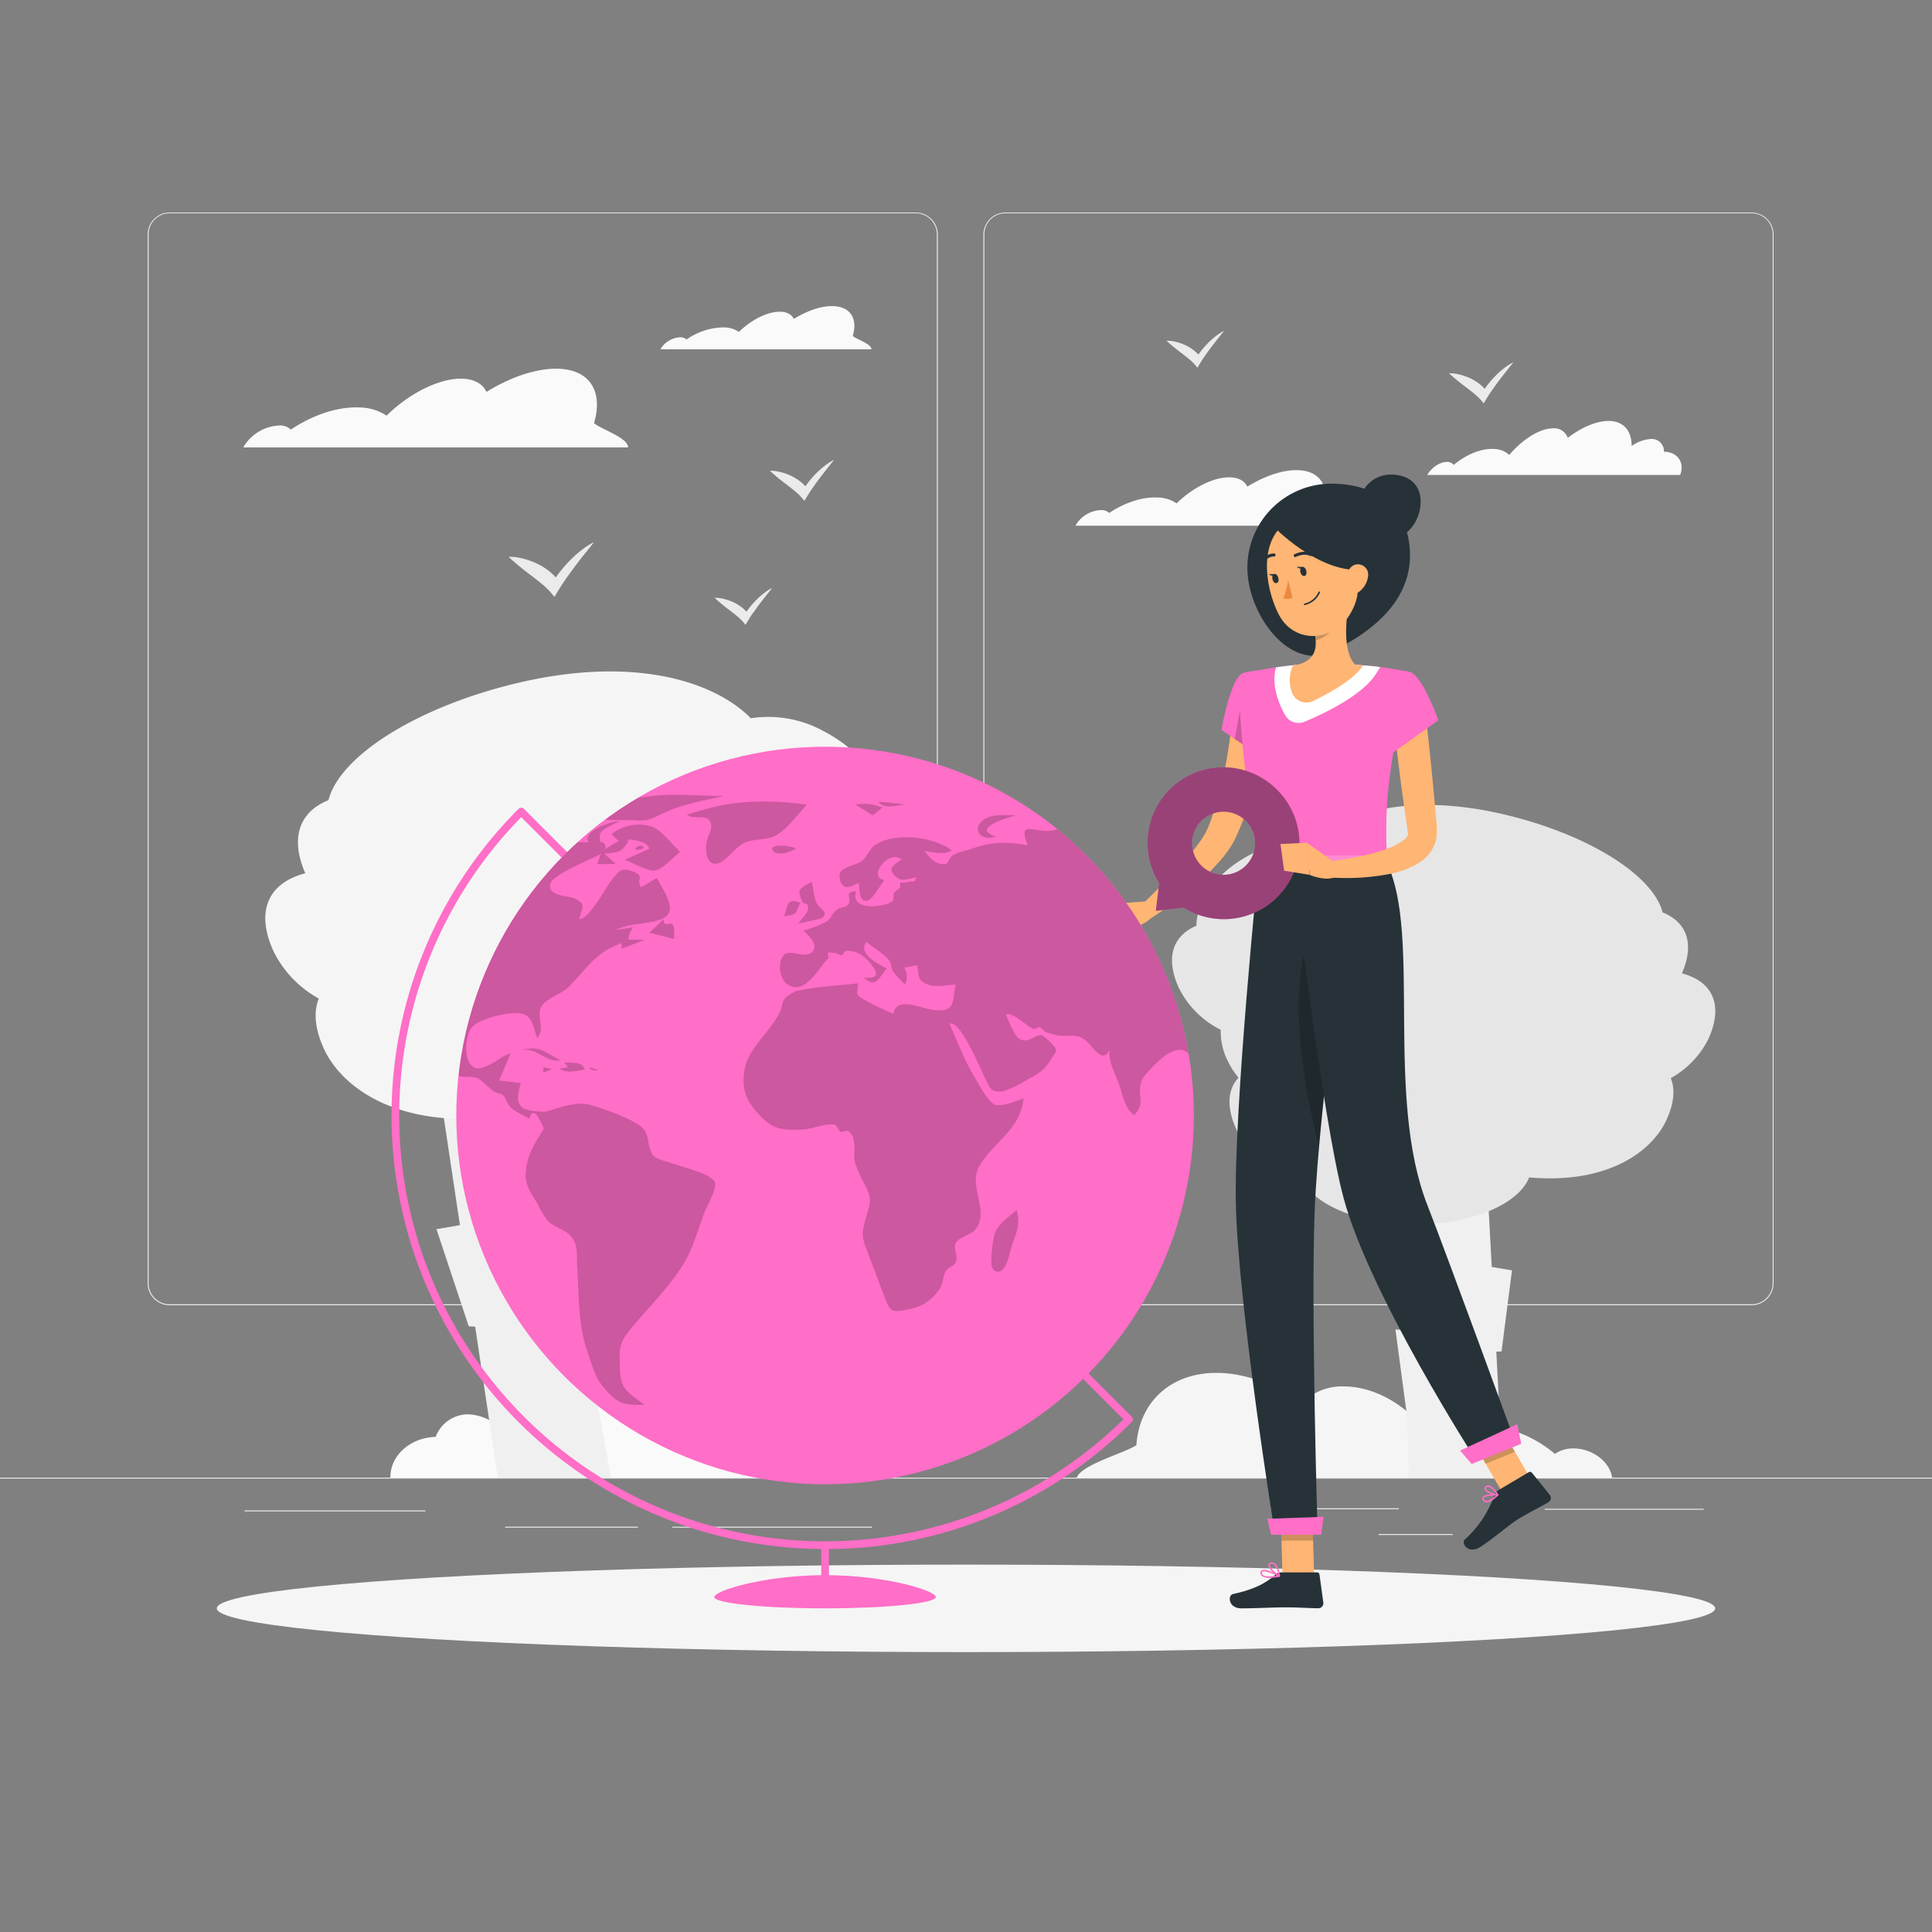 <svg xmlns="http://www.w3.org/2000/svg" xmlns:xlink="http://www.w3.org/1999/xlink" viewBox="0 0 500 500"><rect x="0" y="0" width="500" height="500" fill="#808080" stroke="none"/><defs><clipPath id="freepik--clip-path--inject-44"><circle cx="213.53" cy="288.69" r="95.44" style="fill:none"></circle></clipPath></defs><g id="freepik--background-complete--inject-44"><rect y="382.4" width="500" height="0.25" style="fill:#ebebeb"></rect><rect x="328.88" y="390.34" width="33.12" height="0.25" style="fill:#ebebeb"></rect><rect x="399.78" y="390.47" width="41.14" height="0.25" style="fill:#ebebeb"></rect><rect x="356.76" y="397" width="19.19" height="0.25" style="fill:#ebebeb"></rect><rect x="174" y="395.11" width="51.67" height="0.25" style="fill:#ebebeb"></rect><rect x="130.71" y="395.11" width="34.39" height="0.25" style="fill:#ebebeb"></rect><rect x="63.29" y="390.89" width="46.84" height="0.25" style="fill:#ebebeb"></rect><path d="M237,337.8H43.91a5.71,5.71,0,0,1-5.7-5.71V60.66A5.71,5.71,0,0,1,43.91,55H237a5.71,5.71,0,0,1,5.71,5.71V332.09A5.71,5.71,0,0,1,237,337.8ZM43.91,55.2a5.46,5.46,0,0,0-5.45,5.46V332.09a5.46,5.46,0,0,0,5.45,5.46H237a5.47,5.47,0,0,0,5.46-5.46V60.66A5.47,5.47,0,0,0,237,55.2Z" style="fill:#ebebeb"></path><path d="M453.31,337.8H260.21a5.72,5.72,0,0,1-5.71-5.71V60.66A5.72,5.72,0,0,1,260.21,55h193.1A5.71,5.71,0,0,1,459,60.66V332.09A5.71,5.71,0,0,1,453.31,337.8ZM260.21,55.2a5.47,5.47,0,0,0-5.46,5.46V332.09a5.47,5.47,0,0,0,5.46,5.46h193.1a5.47,5.47,0,0,0,5.46-5.46V60.66a5.47,5.47,0,0,0-5.46-5.46Z" style="fill:#ebebeb"></path><path d="M278.56,135.63a8,8,0,0,1,6.5-3.62,2.84,2.84,0,0,1,2,.75c3.87-2.61,8.51-4.22,12.53-4a8.94,8.94,0,0,1,4.92,1.51c4-3.95,9.4-6.74,13.59-6.74,2.37,0,4,.9,4.7,2.41,4.29-2.64,8.85-4.27,12.69-4.27,6.14,0,8.68,4.13,6.93,9.93,1.15,1.09,6.19,2.62,6.24,4.45H278.34Z" style="fill:#fafafa"></path><path d="M63.29,115.24a11.38,11.38,0,0,1,9.21-5.13,4,4,0,0,1,2.77,1.07c5.49-3.7,12.06-6,17.77-5.73a12.73,12.73,0,0,1,7,2.13C105.67,102,113.32,98,119.25,98c3.37,0,5.63,1.28,6.66,3.42,6.08-3.75,12.54-6,18-6,8.69,0,12.28,5.85,9.82,14.07,1.63,1.54,8.76,3.71,8.83,6.3H63C63.08,115.6,63.17,115.42,63.29,115.24Z" style="fill:#fafafa"></path><path d="M171.1,90.1a6.25,6.25,0,0,1,5.05-2.81,2.19,2.19,0,0,1,1.52.58,17,17,0,0,1,9.74-3.14,7,7,0,0,1,3.82,1.17c3.11-3.06,7.3-5.23,10.56-5.23,1.84,0,3.08.7,3.65,1.87,3.33-2.05,6.87-3.32,9.86-3.32,4.77,0,6.74,3.21,5.39,7.72.89.85,4.81,2,4.84,3.46h-54.6C171,90.3,171,90.2,171.1,90.1Z" style="fill:#fafafa"></path><path d="M374.61,119.55a2,2,0,0,1,1.59.77c3.25-2.68,7.1-4.32,10.4-4.13a6.12,6.12,0,0,1,4,1.54h0c3.39-4,7.89-6.88,11.33-6.88a3.69,3.69,0,0,1,3.8,2.46c3.59-2.71,7.38-4.37,10.54-4.37,3.92,0,6,2.56,6,6.48a9.64,9.64,0,0,1,5-1.81,3.13,3.13,0,0,1,3.35,3.31l.55,0c3.24.34,4.81,3,3.66,6H369.36C370.53,120.92,372.81,119.45,374.61,119.55Z" style="fill:#fafafa"></path><path d="M187.32,155a12.81,12.81,0,0,1,2.24.75,12,12,0,0,1,2.13,1.22,9.24,9.24,0,0,1,1.49,1.35,23.37,23.37,0,0,1,2.91-3.41,18.6,18.6,0,0,1,1.85-1.57,10.78,10.78,0,0,1,1.89-1.17l-1.68,2.11c-.55.71-1.1,1.4-1.64,2.11s-1,1.43-1.56,2.15-1,1.49-1.46,2.25l-.56.91-.49-.6a12,12,0,0,0-1.73-1.68c-.62-.52-1.26-1-1.9-1.5a46.47,46.47,0,0,1-3.87-3.2A8.92,8.92,0,0,1,187.32,155Z" style="fill:#ebebeb"></path><path d="M304.27,88.46a13.2,13.2,0,0,1,2.25.75,11.61,11.61,0,0,1,2.12,1.22,9.33,9.33,0,0,1,1.49,1.35,23.4,23.4,0,0,1,2.92-3.41,20,20,0,0,1,1.85-1.57,11.26,11.26,0,0,1,1.89-1.17l-1.69,2.11c-.55.71-1.1,1.4-1.63,2.11s-1.06,1.43-1.57,2.15-1,1.49-1.46,2.25l-.55.91-.49-.6a13.07,13.07,0,0,0-1.73-1.68c-.62-.52-1.26-1-1.91-1.5-1.28-1-2.6-2-3.86-3.19A8.5,8.5,0,0,1,304.27,88.46Z" style="fill:#ebebeb"></path><path d="M135.14,144.51a20.06,20.06,0,0,1,3.33,1.12,17.61,17.61,0,0,1,3.16,1.81,14.08,14.08,0,0,1,2.21,2,35.18,35.18,0,0,1,4.33-5.06,29.07,29.07,0,0,1,2.76-2.34,16.85,16.85,0,0,1,2.8-1.73l-2.5,3.14c-.82,1-1.64,2.07-2.43,3.13s-1.57,2.13-2.33,3.2S145,152,144.3,153.12l-.82,1.35-.72-.89a19.66,19.66,0,0,0-2.58-2.5c-.92-.77-1.87-1.5-2.83-2.23a72,72,0,0,1-5.74-4.74A13,13,0,0,1,135.14,144.51Z" style="fill:#ebebeb"></path><path d="M201.89,122.15a15.1,15.1,0,0,1,2.51.84,13.78,13.78,0,0,1,2.37,1.36,10.14,10.14,0,0,1,1.67,1.51,26.11,26.11,0,0,1,3.25-3.81,21.61,21.61,0,0,1,2.07-1.75,12.36,12.36,0,0,1,2.11-1.31L214,121.35c-.62.79-1.23,1.56-1.83,2.35s-1.18,1.61-1.75,2.41-1.11,1.66-1.63,2.51l-.62,1-.54-.66a14.37,14.37,0,0,0-1.94-1.88c-.69-.58-1.4-1.13-2.13-1.68a51.21,51.21,0,0,1-4.31-3.57A10.12,10.12,0,0,1,201.89,122.15Z" style="fill:#ebebeb"></path><path d="M377.69,96.92a15.1,15.1,0,0,1,2.51.84,14.17,14.17,0,0,1,2.37,1.36,10.09,10.09,0,0,1,1.66,1.51,25.63,25.63,0,0,1,3.26-3.81,20.59,20.59,0,0,1,2.07-1.76,12.53,12.53,0,0,1,2.11-1.3l-1.88,2.36c-.62.79-1.23,1.56-1.83,2.35s-1.18,1.6-1.75,2.41-1.11,1.66-1.63,2.51l-.62,1-.54-.67a14.93,14.93,0,0,0-1.94-1.87c-.69-.58-1.41-1.13-2.13-1.68A53.22,53.22,0,0,1,375,96.61,10.12,10.12,0,0,1,377.69,96.92Z" style="fill:#ebebeb"></path><path d="M417.06,381.67c-1-3.95-5.6-7-10.25-6.81a8,8,0,0,0-4.39,1.41,32.31,32.31,0,0,0-21.85-7.61,24.29,24.29,0,0,0-10.76,2.84c-5.09-7.43-13.75-12.69-22-12.69a14.2,14.2,0,0,0-11,4.54c-6.59-5-14.41-8.05-22-8.05-12.09,0-20,7.78-20.71,18.71-3.05,2.06-14.07,4.94-15.45,8.39H417.22C417.17,382.16,417.13,381.92,417.06,381.67Z" style="fill:#f5f5f5"></path><path d="M214.21,376.5a5.57,5.57,0,0,0-3.44,1.35,21,21,0,0,0-16.44-7.28,16.58,16.58,0,0,0-8.39,2.72h0c-3.57-7.1-10-12.13-16.34-12.13a10.52,10.52,0,0,0-8.63,4.35c-4.83-4.78-10.71-7.7-16.54-7.7-7.23,0-12.74,4.49-15.31,11.42a12.9,12.9,0,0,0-8-3.2,8.94,8.94,0,0,0-8.37,5.84,9.2,9.2,0,0,0-1,.06c-6.2.59-10.83,5.2-10.71,10.47H221.67A7.62,7.62,0,0,0,214.21,376.5Z" style="fill:#fafafa"></path><polygon points="363.63 344.31 363.28 329.81 355.84 310.26 362.81 310.26 362.28 288.33 383.94 288.33 386.06 327.89 391.3 328.77 388.6 349.74 387.24 349.82 388.98 382.4 364.56 382.4 364.18 366.82 361.14 344.05 363.63 344.31" style="fill:#f0f0f0"></polygon><path d="M435.28,251.9c3.36-7.73,1.22-13.28-5-15.77-2.42-9.55-19.13-20.2-41-25.35-24.84-5.86-42.21-.4-50.16,7.65a24.84,24.84,0,0,0-15.54,2.75c-8.6,4.46-13.92,11.87-13.95,18.4-6.14,2.61-8.12,8.27-4.53,16.12a24,24,0,0,0,10.83,10.81,16.49,16.49,0,0,0,1.76,7.94,20.05,20.05,0,0,0,2.83,4.44c-2.81,3.06-3.18,7.64-.54,13.4,2.47,5.39,8.18,10.7,17.17,13.36,3.42,6.46,15.14,11.23,29.08,11.23,14.61,0,26.79-5.24,29.52-12.17,1.77.16,3.58.25,5.44.25,16.62,0,26.6-7.49,30.09-15.13,2-4.31,2.27-8,1.11-10.81a23.65,23.65,0,0,0,9.78-10.22C446.11,260,443.19,254,435.28,251.9Z" style="fill:#e6e6e6"></path><polygon points="181.04 282.28 166.72 282.28 161.13 296.78 156.52 296.78 156.14 309.7 152.44 319.29 150.86 319.11 148.37 328.11 146.8 319.36 150.95 295.93 142.59 295.93 137.87 269.63 111.91 269.63 119.03 317.06 112.96 318.11 121.31 343.25 122.97 343.34 128.83 382.4 158.11 382.4 154.76 363.72 153.72 348.99 166.54 322.92 167.47 322.87 174.94 309.01 171.71 308.43 181.04 282.28" style="fill:#f0f0f0"></polygon><path d="M79,226c-4-9.27-1.46-15.92,6-18.91,2.91-11.44,22.93-24.2,49.18-30.39,29.79-7,50.6-.47,60.14,9.18A29.73,29.73,0,0,1,213,189.14c10.31,5.35,16.69,14.23,16.72,22.06,7.37,3.13,9.75,9.91,5.43,19.33-2.19,4.79-6.51,9.52-13,12.95A19.91,19.91,0,0,1,220,253a24.24,24.24,0,0,1-3.39,5.32c3.36,3.67,3.8,9.15.64,16.06-3,6.46-9.8,12.83-20.58,16-4.1,7.75-18.15,13.46-34.86,13.46-17.52,0-32.11-6.28-35.39-14.59-2.11.19-4.29.3-6.51.3-19.93,0-31.89-9-36.08-18.13-2.37-5.18-2.71-9.55-1.33-13A28.21,28.21,0,0,1,70.8,246.22C66,235.72,69.5,228.49,79,226Z" style="fill:#f5f5f5"></path></g><g id="freepik--Shadow--inject-44"><ellipse id="freepik--path--inject-44" cx="250" cy="416.24" rx="193.89" ry="11.32" style="fill:#f5f5f5"></ellipse></g><g id="freepik--Character--inject-44"><path d="M327.54,184.13c-.16,2.77-.48,5.31-.84,8s-.86,5.2-1.43,7.78-1.19,5.17-2,7.72a71.69,71.69,0,0,1-2.77,7.57l-.84,1.87c-.12.28-.35.69-.53,1s-.39.68-.59,1a29,29,0,0,1-2.6,3.47,59.21,59.21,0,0,1-5.7,5.72,106.44,106.44,0,0,1-12.49,9.46l-2.54-3.28c1.79-1.73,3.61-3.52,5.37-5.3s3.5-3.6,5.15-5.44a71.15,71.15,0,0,0,4.61-5.6,25.54,25.54,0,0,0,1.78-2.81c.1-.22.23-.45.32-.66a7.23,7.23,0,0,0,.29-.69l.64-1.67a94.15,94.15,0,0,0,3.78-14.09c.48-2.41.83-4.86,1.19-7.3s.63-5,.85-7.28Z" style="fill:#ffb573"></path><path d="M321.84,174.16c-3.37.85-5.73,14.74-5.73,14.74l9.3,6.32s8.91-14,6.32-17.71C329,173.64,326.77,172.9,321.84,174.16Z" style="fill:#FF6EC7"></path><polygon points="322.15 177.26 319.56 191.25 324.78 194.8 322.15 177.26" style="opacity:0.2"></polygon><path d="M296.75,233.26l-9.28.67,5.54,6.21s5.13-1.17,6-4.45Z" style="fill:#ffb573"></path><polygon points="282.35 237.22 286.15 243.07 293.01 240.14 287.47 233.93 282.35 237.22" style="fill:#ffb573"></polygon><polygon points="340.1 407.88 331.91 407.88 331.37 388.92 339.55 388.92 340.1 407.88" style="fill:#ffb573"></polygon><polygon points="396.72 383.75 389.14 386.84 379.54 370.29 387.12 367.19 396.72 383.75" style="fill:#ffb573"></polygon><path d="M387.71,385.71l7.91-4.7a.65.65,0,0,1,.85.15l4.62,5.72a1.32,1.32,0,0,1-.39,1.92c-2.78,1.59-4.21,2.22-7.69,4.28-2.14,1.27-7.17,5.63-10.12,7.39s-4.85-1.08-3.77-2.07a28.07,28.07,0,0,0,7.67-11.56A2.15,2.15,0,0,1,387.71,385.71Z" style="fill:#263238"></path><path d="M331.63,406.93h9.2a.63.63,0,0,1,.65.56l1,7.28a1.31,1.31,0,0,1-1.31,1.45c-3.21-.05-4.75-.24-8.8-.24-2.49,0-7.63.26-11.07.26s-3.62-3.4-2.19-3.71c6.42-1.38,8.94-3.28,11.1-5.1A2.18,2.18,0,0,1,331.63,406.93Z" style="fill:#263238"></path><g style="opacity:0.2"><polygon points="331.37 388.92 331.65 398.7 339.84 398.7 339.56 388.92 331.37 388.92"></polygon><polygon points="387.12 367.19 379.54 370.29 384.49 378.82 392.07 375.73 387.12 367.19"></polygon></g><path d="M321.84,174.16s-3.9,1.37,3.92,49.41H359c-.56-13.53-.58-21.88,5.89-49.65a97.21,97.21,0,0,0-14.12-1.86,105.58,105.58,0,0,0-15.1,0C329.2,172.65,321.84,174.16,321.84,174.16Z" style="fill:#FF6EC7"></path><path d="M350.78,172.06a105.58,105.58,0,0,0-15.1,0c-1.81.16-3.69.4-5.46.65h0c-.77,2.92-.62,7,2.36,12.34h0a4,4,0,0,0,5,1.75h0c2.42-1,14.67-6.15,18.61-12.53l1-1.65C355.21,172.38,353,172.17,350.78,172.06Z" style="fill:#fff"></path><path d="M364.9,143.72c0,12-9.88,19.92-20.35,24.93-10.83,5.18-21.73-9.73-21.73-21.73a21.73,21.73,0,0,1,21.73-21.74C356.55,125.18,364.9,131.72,364.9,143.72Z" style="fill:#263238"></path><path d="M367.66,129.85c0,4.55-3.16,9.45-7.72,9.45a8.24,8.24,0,0,1,0-16.48C364.5,122.82,367.66,125.3,367.66,129.85Z" style="fill:#263238"></path><path d="M349.29,155.06c-1,4.85-1.91,13.76,1.49,17,0,0-1.33,4.93-10.35,4.93-9.93,0-4.75-4.93-4.75-4.93,5.42-1.3,5.28-5.32,4.34-9.09Z" style="fill:#ffb573"></path><path d="M350.78,172.06a105.58,105.58,0,0,0-15.1,0l-1,.1a8.84,8.84,0,0,0-.44,6.7,4,4,0,0,0,5.59,2.56c4.18-2,10.66-5.57,12.92-9.23C352.11,172.14,351.44,172.09,350.78,172.06Z" style="fill:#ffb573"></path><path d="M345.51,158.29,340,163a15.86,15.86,0,0,1,.47,2.68c2.07-.3,4.91-2.57,5.13-4.74A7.4,7.4,0,0,0,345.51,158.29Z" style="opacity:0.2"></path><path d="M350.08,142.46c1.51,8,2.32,11.33-.63,16.37-4.44,7.58-14.58,7.69-18.44.31-3.48-6.63-5.36-18.58,1.55-23.65A11.08,11.08,0,0,1,350.08,142.46Z" style="fill:#ffb573"></path><path d="M325.76,223.57s-6.46,63.07-5.92,88c.55,26,10.07,85.19,10.07,85.19H341s-1.75-57.71-.77-83.21c1.06-27.81,9.9-90,9.9-90Z" style="fill:#263238"></path><polygon points="341.94 397.2 328.95 397.2 328 393.06 342.54 392.55 341.94 397.2" style="fill:#FF6EC7"></polygon><path d="M340.1,239.26c-8.17,16.43-1.64,46.4,1.25,57.55,1.48-16.74,4-37.22,5.92-52.25C346,236.06,343.87,231.69,340.1,239.26Z" style="opacity:0.2"></path><path d="M334.54,223.57s7.53,65.57,13.22,86.62c6.75,25,34.19,67.63,34.19,67.63l10.33-4.22s-17.71-48.55-22.88-61.72c-11-28.1-1.58-70-10.39-88.31Z" style="fill:#263238"></path><polygon points="393.69 373.65 380.87 378.89 377.86 375.41 392.67 368.58 393.69 373.65" style="fill:#FF6EC7"></polygon><path d="M338.07,147.72c.16.64-.05,1.24-.46,1.35s-.89-.33-1.06-1,.05-1.24.47-1.35S337.91,147.08,338.07,147.72Z" style="fill:#263238"></path><path d="M330.83,149.55c.17.64,0,1.25-.46,1.35s-.89-.33-1.05-1,0-1.24.46-1.35S330.67,148.91,330.83,149.55Z" style="fill:#263238"></path><path d="M330,148.57l-1.65,0S329.42,149.52,330,148.57Z" style="fill:#263238"></path><path d="M333.36,150.14a17.61,17.61,0,0,1-1.25,4.66,2.82,2.82,0,0,0,2.39-.15Z" style="fill:#ed893e"></path><path d="M338.63,156.28a7.8,7.8,0,0,1-.93.31.21.21,0,0,1-.24-.14.2.2,0,0,1,.14-.24,5.28,5.28,0,0,0,3.64-3,.19.19,0,1,1,.36.13A5.42,5.42,0,0,1,338.63,156.28Z" style="fill:#263238"></path><path d="M329.83,136.5s10.7,11,21.37,11c8.78,0,8.49-14.72-3.12-15.33S324.72,128.42,329.83,136.5Z" style="fill:#263238"></path><path d="M354.05,149.18a5.93,5.93,0,0,1-2.26,3.93c-1.66,1.26-3.25,0-3.43-2-.16-1.77.51-4.56,2.48-5A2.67,2.67,0,0,1,354.05,149.18Z" style="fill:#ffb573"></path><path d="M339.5,143.81a.38.38,0,0,1-.45.07c-1.59-.82-3.65.23-3.67.24a.38.38,0,1,1-.36-.68c.1-.06,2.44-1.25,4.39-.25a.38.38,0,0,1,.16.52A.36.36,0,0,1,339.5,143.81Z" style="fill:#263238"></path><path d="M327.08,145.47a.38.38,0,0,1-.38-.05.39.39,0,0,1-.09-.54,3.87,3.87,0,0,1,3.14-1.65.39.39,0,0,1,.36.41.38.38,0,0,1-.4.37,3.09,3.09,0,0,0-2.47,1.33A.4.4,0,0,1,327.08,145.47Z" style="fill:#263238"></path><path d="M384.57,388.81h-.1a1.12,1.12,0,0,1-.8-.72.65.65,0,0,1,.06-.67c.59-.86,3.55-.75,3.89-.73a.18.18,0,0,1,.17.12.18.18,0,0,1-.05.21C387,387.75,385.58,388.93,384.57,388.81Zm2.56-1.76c-1.18,0-2.77.13-3.09.58a.3.3,0,0,0,0,.3.74.74,0,0,0,.52.49C385.11,388.54,386.05,388,387.13,387.05Z" style="fill:#FF6EC7"></path><path d="M387.31,387.05c-1-.12-2.81-.81-3.09-1.61a.68.68,0,0,1,.28-.8,1.05,1.05,0,0,1,.84-.2c1.17.23,2.38,2.25,2.43,2.33a.2.2,0,0,1,0,.2.23.23,0,0,1-.17.1Zm-2.1-2.23a.62.62,0,0,0-.47.13c-.2.15-.19.27-.15.36.19.54,1.66,1.21,2.65,1.34-.44-.65-1.27-1.69-2-1.83Z" style="fill:#FF6EC7"></path><path d="M328.56,408.36a3.13,3.13,0,0,1-2-.5,1.11,1.11,0,0,1-.35-.95.62.62,0,0,1,.33-.51c1-.56,4.27,1.11,4.64,1.31a.19.19,0,0,1,.1.2.19.19,0,0,1-.15.16A13.91,13.91,0,0,1,328.56,408.36Zm-1.46-1.69a.74.74,0,0,0-.36.07.24.24,0,0,0-.13.21.72.72,0,0,0,.22.62c.5.45,1.85.52,3.66.22A10.43,10.43,0,0,0,327.1,406.67Z" style="fill:#FF6EC7"></path><path d="M331.1,408.07H331c-1-.45-2.91-2.21-2.76-3.14,0-.22.19-.49.73-.55a1.44,1.44,0,0,1,1.08.34c1,.86,1.21,3.06,1.22,3.15a.18.18,0,0,1-.08.18A.2.2,0,0,1,331.1,408.07Zm-2-3.32H329c-.35,0-.38.18-.38.22-.1.56,1.22,1.95,2.21,2.55a4.54,4.54,0,0,0-1-2.52A1,1,0,0,0,329.15,404.75Z" style="fill:#FF6EC7"></path><path d="M337.21,146.74l-1.65-.05S336.66,147.69,337.21,146.74Z" style="fill:#263238"></path><path d="M359.51,221.62l.85,3c.11.24-.16.47-.55.47H325.59c-.3,0-.55-.15-.56-.33l-.3-3c0-.21.23-.38.56-.38H359A.62.62,0,0,1,359.51,221.62Z" style="fill:#FF6EC7"></path><path d="M359.51,221.62l.85,3c.11.24-.16.47-.55.47H325.59c-.3,0-.55-.15-.56-.33l-.3-3c0-.21.23-.38.56-.38H359A.62.62,0,0,1,359.51,221.62Z" style="fill:#fafafa;opacity:0.2"></path><path d="M355,225.38h.91c.18,0,.31-.09.3-.2l-.42-3.87a.34.34,0,0,0-.35-.21h-.9c-.18,0-.32.1-.31.21l.42,3.87C354.65,225.29,354.8,225.38,355,225.38Z" style="fill:#263238"></path><path d="M328.13,225.38h.9c.18,0,.31-.09.3-.2l-.42-3.87c0-.11-.17-.21-.35-.21h-.9c-.18,0-.32.1-.31.21l.43,3.87C327.79,225.29,328,225.38,328.13,225.38Z" style="fill:#263238"></path><path d="M341.56,225.38h.9c.18,0,.31-.09.3-.2l-.42-3.87c0-.11-.17-.21-.35-.21h-.9c-.18,0-.32.1-.31.21l.43,3.87C341.22,225.29,341.38,225.38,341.56,225.38Z" style="fill:#263238"></path><path d="M345.47,223.25l-7.2-5.14.67,8.3s4.8,2.15,7.49.08Z" style="fill:#ffb573"></path><path d="M368.78,183.78c.62,4.89,1.15,9.8,1.64,14.71s.95,9.82,1.36,14.73l.07.92,0,.49c0,.26,0,.52,0,.78a8.59,8.59,0,0,1-.59,3.19,9.86,9.86,0,0,1-3.61,4.4,17.07,17.07,0,0,1-4.08,2.07,30.8,30.8,0,0,1-4,1.12,58.9,58.9,0,0,1-15.45.88l-.05-4.14c2.33-.31,4.75-.68,7.07-1.15A51.35,51.35,0,0,0,358,220a17.1,17.1,0,0,0,5.43-2.7,2.51,2.51,0,0,0,.94-1.3,1.27,1.27,0,0,0,0-.44l-.22-1.49c-.72-4.89-1.39-9.77-2-14.67s-1.23-9.8-1.73-14.71Z" style="fill:#ffb573"></path><path d="M364.9,173.92c3.33,1,7.34,12.48,7.34,12.48l-12.93,9.24s-4.71-9.57-3.31-13.88C357.45,177.28,361.1,172.76,364.9,173.92Z" style="fill:#FF6EC7"></path><path d="M330.5,204.4A19.57,19.57,0,0,0,300,228.56l-.87,7.18,7.19-.86h0A19.57,19.57,0,0,0,330.5,204.4ZM310.89,224a8.16,8.16,0,1,1,11.54,0A8.15,8.15,0,0,1,310.89,224Z" style="fill:#FF6EC7"></path><path d="M330.5,204.4A19.57,19.57,0,0,0,300,228.56l-.87,7.18,7.19-.86h0A19.57,19.57,0,0,0,330.5,204.4ZM310.89,224a8.16,8.16,0,1,1,11.54,0A8.15,8.15,0,0,1,310.89,224Z" style="opacity:0.4"></path><polygon points="331.39 218.42 332.33 225.34 338.94 226.41 338.27 218.11 331.39 218.42" style="fill:#ffb573"></polygon></g><g id="freepik--Globe--inject-44"><path d="M213.53,400.89h0a112.2,112.2,0,0,1-79.34-191.54,1,1,0,0,1,1.41,0l11.88,11.87a1,1,0,0,1-1.42,1.42L134.9,211.48A110.2,110.2,0,0,0,290.74,367.32l-11.18-11.18a1,1,0,1,1,1.42-1.42l11.89,11.89a1,1,0,0,1,0,1.42A111.49,111.49,0,0,1,213.53,400.89Z" style="fill:#FF6EC7"></path><circle cx="213.53" cy="288.69" r="95.44" style="fill:#FF6EC7"></circle><g style="clip-path:url(#freepik--clip-path--inject-44)"><g style="opacity:0.2"><path d="M286.89,210.45l8.56,1.64c-.75.57-1.27,1.45-2.05,2,6.12.07,12.59-.63,18.49,1,5.51,1.54,10.24-.43,15.87.17,3.3.36,39.73,2.81,38.68,7.75-2.57-.4-5.93-1.68-8.35-.27l4.34,1.86c-2.3,1.27-8.5,2.35-8.47,4.54,0,1.57,2.16,2.27,2.74,3.67s.32,3.62.45,5.09c-1.79-1.62-6.67-4.51-7.35-6.68s3.29-6.19-2.54-5.33c-2.13.31-1.91,2.22-2.46,2.43-1.36.53-3.89.14-5.37.19-4.91.17-4.58,1.1-6.76,5.34,2.95.53,6.81.49,8.74,2.43s3.42,8.36,1.26,10.33c-1.06,1-2.58.22-3.25.75s-1.86,3.34-1.64,4.11c.62,2.17,7.42,4.6,1.34,6.2-.77-1.27-2.47-5.76-3.81-6.29-1.89-.75-4.14,2.22-4.2-1.7L328.39,252a5.4,5.4,0,0,0,5.45,1.81c-3.85,1-1.22,4-.06,5.37,1.79,2.1,1.89,2.16,2,4.51.21,4.32-2.75,7.78-7.19,8.76-2.23.49-3.85-.25-5.29,1.32-2.19,2.37-.06,2.56,1.17,4.53.86,1.39,2.61,4.19,2.32,5.87-.25,1.43-3,3.19-4.19,4.31-1.51-2.21-2.64-5.15-5.56-5.86-.26,3.65-.59,5.05,2,7.88.8.87,1.79,1.31,2.34,2.25s.41,2.93,1,4.16c-7.64-4.1-6.45-11.92-9.07-19.17-1.74,4.44-3.43-1.63-4.19-3-1.72-3-3.51-4-6.9-2-1.64.95-6.06,5.15-6.71,6.87-1.5,3.94,1.23,5.53-2,9-2.42-1.71-3-5.46-3.9-8-1-2.78-2.77-5.87-2.5-8.9-1.78,3.81-4.3-.91-5.94-2.3-2.42-2-4-1.12-7.23-1.42a20.34,20.34,0,0,1-3.69-1.06c.63.17-1.44-1.22-1.15-1.1-.43-.19-1.11.63-1.71.4-1.89-.74-5.42-4.56-7.09-3.61.72,1.42,2.15,5.48,3.61,6.29,2.27,1.26,4-1.31,5.75-1a14.27,14.27,0,0,1,3.5,3.36c.3,1.31,0,.84-1,2.55a11.11,11.11,0,0,1-5.27,5c-1.77,1-5.88,3.6-8,3.65-2.76.06-2.71-1.12-3.89-3.34s-6.63-15.65-9.29-14.13c2.08,4.5,3.85,9.35,6.42,13.62.92,1.53,3.53,6.51,5.2,7.19,2,.81,5.82-1,7.57-1.53-.85,8-7.42,11-11.26,17.16-3.48,5.54,2.85,12-1.34,16.86-1.12,1.31-4.23,1.92-5,3.41-.64,1.23.58,3.11.2,4.48-.5,1.79-1.58,1.14-2.68,2.72-.9,1.28-.61,3.12-1.64,4.58a11.36,11.36,0,0,1-7.56,5.24c-4.79,1.08-5.2.93-6.77-3.26L224,322.61c-1.22-3.25-.71-4.54.27-8s1.34-4.25-.11-7.39a50.56,50.56,0,0,1-2.83-6.07c-.53-1.78,0-3.1-.23-4.95-.2-1.46-.14-2.25-1.5-3.44-.37-.33-1.65.35-2.11.11s-.89-1.7-1.46-1.81c-2.39-.45-5.67,1.15-8.43,1.26-4.2.16-7,.09-9.76-2.49s-5.17-5.51-5.39-9.39c-.48-8.48,5.83-11.58,9.33-18.42,1.16-2.27,0-3.1,2.95-4.84,1.49-.89,1.9-.81,3.77-1.16,4.44-.83,9.11-1,13.6-1.54-.39,3.38-.67,2.87,2.08,4.53,2.19,1.32,4.73,2.29,7,3.41.77-4.81,7.21-1.3,10.75-1,5.42.48,4.47-2.1,5.38-6.63-2.12.11-4.91.74-6.93.07-3-1-2.54-2.27-3-5.06l-3.34.61a5.2,5.2,0,0,1,.23,4.38,26.8,26.8,0,0,1-3.13-3.38c-.44-.72-.48-2.12-.88-2.65-1.44-1.91-4.19-3.48-6.06-5-2.24,3.19,3,5.67,5.28,6.9-2.17,2.56-2.78,5.12-5.89,2.36,3.5.22,3.89-.68,2.17-3.09-1.83-2.58-4.25-4-6.85-3.85-.4,0-.71,1.09-1.11,1.13s-1.62-.81-2-.62-1.07-.24-1.41-.09.17,1.37,0,1.53c-1.53,1.36-2.65,3.44-4,4.83-1.79,1.87-3.71,3.55-6.45,2-2-1.17-2.74-5.15-1.42-7.24,1.61-2.55,5.16.63,7.47-1.09s-.79-4.36-2-5.69a39,39,0,0,0,5.53-2.11c2-1.15,1.43-2.06,3.06-3.26,1.26-.94,2.11-.36,2.93-1.43,1.21-1.57-1.44-3.23,2.11-3.39-1.94,5,6.81,4.38,9.34,2.59.54-.38.07-1.65.45-2.19a12.18,12.18,0,0,1,1.56-1.31v-1.33h1.7c1.14-.84,1.92.69,2.48-1.37-2.46.42-3.87,1.32-5.44-.28-2.22-2.26-.32-2.8,1.65-4.38-3.61-2.58-8.92,4.72-4.5,5.37-.83,1-3.06,5.05-4.29,5.31-2.45.53-2-2.88-2.33-4.54-1.64.65-2.75,1.46-3.86.76-1.28-.8-1.24-2.94-.87-3.6.76-1.35,4.24-1.81,5.56-2.86s2-3.22,3.52-4.19c5.07-3.32,15.1-2.1,19.73,1.45-2.11,1.28-4.74.44-7.06.17,1.36,1.8,3.26,4,5.73,3.23.31-.1.89-1.68,1.47-2.05,1.33-.87,3.62-1.27,5.14-1.81,5.09-1.79,9-1.83,14.36-.85-2.61-7,1.61-3,6.46-3.87,2.32-.41,4.45-2.24,6.69-2.95A67.21,67.21,0,0,1,286.89,210.45Z"></path><path d="M212.45,237.72,206.61,239c.64-.94,2.38-2.61,2.48-3.65.2-2.21-1-1.06-1.36-1.88-1.66-3.42-.76-3.53,2.33-5.25.42,1.69.54,4.07,1.39,5.64S214.86,236.16,212.45,237.72Z"></path><path d="M207.17,233.64c-1.7,2.92-.31,2.89-4.28,3.53C203.91,234.81,203.33,232.13,207.17,233.64Z"></path><path d="M257.68,216.47c-6.91-2.09,3.93-5.13,5.29-5.47-2.82,0-6.75-.57-9,1.64C251.5,215.09,254.43,217.85,257.68,216.47Z"></path><path d="M225.86,211l2.5-2a12.67,12.67,0,0,0-7-.77Z"></path><path d="M227.25,207.49c1.84,2,4.34,1,6.79.69C231.77,207.86,229.54,207.64,227.25,207.49Z"></path><path d="M343,258.37a12.67,12.67,0,0,0,2.17,3.17c1-4.35,3.72-2.13,6.57-4.77,1.54-1.42,1.43-4.42-.62-6.45-2.88-2.87-.58,1.55-1.73,3.58C348.11,256.1,344.65,256.2,343,258.37Z"></path><path d="M348.8,249l.89-.33c-.14-.33-.29-.66-.44-1,1.64.6,3.28.59,3.78-1.2l-5.45-2.25C349.1,246.31,346.76,247.43,348.8,249Z"></path><path d="M347.19,243.42h1.39a69.43,69.43,0,0,0-6.9-9.2C340.79,236.27,345.85,241.36,347.19,243.42Z"></path><path d="M337.9,268.44c-1.59.71-1.52,2.31-.41,3.65Z"></path><path d="M325.85,274.79h1.7c-.52,1.59-.3,1.38-1.93,1.57Z"></path><path d="M312.27,291.48c5.87,2.47,11.61,7.7,11.61,13.91-3.05-.24-5.25-4.14-6.51-6.42S312.88,293.65,312.27,291.48Z"></path><path d="M329.61,296.7l-1.72-.38c-1.67,4.61,3.74,9,7.29,5.58,1.64-1.58,1.3-4.51,1.64-6.38.48-2.61,1.48-3.51-1.09-5.5Z"></path><path d="M335.56,289.25c1.25-1.51,3-2.89,3-4.93C337.57,286,336.56,287.61,335.56,289.25Z"></path><path d="M339.85,283.45c-2-2.79-1.87-3.7-1.62-7.09,2.43.28,1.2,3.68,2.67,5.41,2.12,2.49,4.71,2.47,4.88,6.45.1,2.4-1.22,4.51-3.9,1.92C340.11,288.43,341.29,285.59,339.85,283.45Z"></path><path d="M344.63,296.75c-2.34,1.24-4.6-.68-6.06,2.09,2-1.46,3.57-.82,5.78-.41A7.47,7.47,0,0,0,344.63,296.75Z"></path><path d="M342.41,299.16c-2.28,1.65-3.49-.54-4.41,2.48-.37,1.21.23,3.79,1.57,3.75-.05-1.44-.58-3,.58-3.93-.29,1.74.32,2.84,2.26,2.14l-1.62-3c.74.08,1.54-.31,2.28-.22Z"></path><path d="M333.17,307.87c-2.21-.58-7.48-3.11-9.29-1.48C326.16,307.4,331.29,310,333.17,307.87Z"></path><path d="M348.08,295.44a3.54,3.54,0,0,0-.56,4.33A5.64,5.64,0,0,0,348.08,295.44Z"></path><path d="M347.66,302c.27,1.31,1.7,1,3.2,1.15C350.56,301.72,349.21,301.66,347.66,302Z"></path><path d="M346.13,302l.61.58a1.6,1.6,0,0,1-1.16,0Z"></path><path d="M351.08,299.77c0,3,2.9,3.91,5,4.86s4.52,1.91,1.22,4.06c1.59-.23,2.95.82,4.2.71a13.75,13.75,0,0,0,2,0c.52-.12.79-1.86,1.31-1.87,1.53,0,1.33.57,2.69,1.55a9.87,9.87,0,0,0,4.29,2.19c-1.85-2.24-3.89-5.84-6.15-7.56-1-.76-5.24-2.7-6.6-2.73-1.62,0-2.1.62-3.66,1.8C354.78,300.77,353.86,298,351.08,299.77Z"></path><path d="M368.83,304.69c1.76,1.31,7,.91,5.34-1.91C372.65,304.91,371.32,304.69,368.83,304.69Z"></path><path d="M351.81,311.81c-.75.94-2.54,4.2-3.62,4.55-1.68.53-2.33-1.09-3.64-.85-2.87.54-5.93,5.61-8.42,7.07-4.32,2.52-6.61,1.83-7.23,7.41-.22,2.05.84,4.43.36,6.43-.44,1.85-3,2.69.3,3.72,3.13,1,9.45-2.6,12.76-3.22,1.78-.34,2.58-1,4.35,0,1.42.83,1.47,2.38,2.43,3.78,5.91,8.65,16,.06,19.45-6.27,2.33-4.24,1.18-7.69-1.43-11.48-1.12-1.62-1.77-2-2.51-3.83-.92-2.28-1.23-5-1.83-7.35l-3.93,8c-3.71-2.75-5-2.51-2.81-6.5Z"></path><path d="M353.22,346.64l4.67.29c-1.37,1.8-2.25,4.28-5,3.51Z"></path><path d="M370.65,352.78c3.58,1.89,3.62,1.22,7-1,1.82-1.2,6.52-2.72,4-5.16Z"></path><path d="M382.59,346.64a8.64,8.64,0,0,0,1.19,1.46c1-.8,5.28-3.26,5.44-4.37s-2.39-3.3-3.22-4.32Z"></path><path d="M399.15,318.88a9.74,9.74,0,0,0-1.67.93C399,320.93,400.82,320.8,399.15,318.88Z"></path><path d="M382.29,322.82s4.66,3.58,4.29,2.47C386.11,323.9,383.67,322.72,382.29,322.82Z"></path><path d="M334.52,308.31c.64,2.31,8.67.52,11.06,0Z"></path><path d="M338.57,310.06c.5,1.12,3.17,2.33,3.89.88Z"></path><path d="M263.13,313.13c-2.28,2.06-5.15,3.78-5.83,6.69-.36,1.52-1.46,7.88-.12,8.86,3.1,2.28,4.14-4.77,4.74-6.43C263.27,318.48,264,317,263.13,313.13Z"></path><path d="M200.56,220.67c2.3.62,3.4-.1,5.48-1C204.9,218.66,197.59,218.21,200.56,220.67Z"></path><path d="M140.73,292.1c-1.93,3.2-3.74,5.78-4.4,9.38-.88,4.8.39,6,2.93,10.33a20.13,20.13,0,0,0,2.57,4.19c1.48,1.51,4,2.06,5.55,3.56,2.34,2.34,1.8,4.46,2,8,.48,7.53.17,15.09,2.65,22.28,1.25,3.63,1.94,6.64,4.44,9.51,3.58,4.12,4.89,4.24,10.28,4.24-4.39-3.47-6.22-4-6.32-9.28-.1-4.86-.51-6.26,2.49-10,5.64-7,13.45-14,16.46-22.35q1.48-4.11,2.95-8.22c.57-1.58,3.15-5.93,2.73-7.6-.59-2.33-8.51-4.08-11.32-5.14-1.19-.46-3.73-.92-4.58-1.83-1.6-1.7-1.06-5.14-2.56-6.93-2-2.41-10.12-5.2-13.28-6.12-2.27-.66-3.1-.56-5.7-.19-2.29.32-4.81,1.52-6.79,1.79a18.11,18.11,0,0,1-5-.69c-2.84-1.48-1.51-4.44-1.11-6.75l-5.57-.65,3-7c-2.35.67-2.91,1.61-4.6,2.48-1.1.56-3.43,1.89-4.78,1.19-3-1.56-2.48-8-.7-10.34,1.5-2,7.06-3.41,9.93-3.7,5.7-.57,5.47,2,7.05,6.42,2.14-2.71-.29-5.55,1-8.1,1.07-2.06,5.4-3.41,7.13-5.17,4.89-4.94,6.8-8.9,13.71-11.33v1.46l5.93-2.34h-4.23a6.65,6.65,0,0,1,1.27-3.21l-4.45.66c3.74-2,9.49-1.27,12.67-3.29,3.38-2.15-.83-7.47-2.07-10.15l-4.08,2.41c-1.53-2.19,1.31-2.77-2.26-4.11-3-1.11-3.45,0-5.06,1.84s-6,10.53-8.7,10.52c.79-3.32,1.77-3.72-.85-5.18-1.72-1-7.46-.54-6.63-4,.57-2.37,10.59-6.3,13.12-7.74-.46.84-.56,1.85-1,2.7l4.83-.07-3-2.63c3.77-.47,4.45-.2,6.31-3.36-2.46-.48-4.13,1-6.08,2.19.52-2.7-2.5-1.78-4.48-1.81l-13.62-.21c-3.53,0-7.15-.34-10.67-.16-2.63.14-5.3,1.14-7.91,1.12-6.61,0-11.12-2.85-17.73-1.31-7,1.62-11,4.83-16.87,8.87.71.83,1.43,1.66,2.15,2.48l-5,3.51c5.21-1.75,12.42-5.74,17.84-5.47,3.15.16,6.51,1.12,7.3,3.44s.25,6.43-.42,8.68c-1.52,5.12-9.09,12.81-5.51,18.61.46.75,2,.84,2.5,1.64.85,1.35.11,4.3.48,5.87.46,2,2,6.19,4.59,6.07-1.69-3.82-2.83-6.5-3.19-10.58,3,.83,5.92,8,6.47,10.46.24,1.08-.26,2.6.17,3.46.58,1.16,4.74,3.46,5.86,3.93,1.56.65,3.6,0,5.08.69,1.1.49,2.9,2.53,4,3.31.82.57,1.85.45,2.58,1.09s1,2.1,1.71,2.89c1.27,1.36,3.43,2.2,5.11,3.15C138,285.36,140.25,290.94,140.73,292.1Z"></path><path d="M134.54,272c4.07-1.57,6.47,3.18,10.53,2.41C140.71,272.15,139.14,270.25,134.54,272Z"></path><path d="M146,274.94c2,.21,4.76-.3,5.34,1.83-2.41.43-4.44,1.13-6.67-.22.75,0,1.55-.3,2.3-.33Z"></path><path d="M140.62,276.22a20.12,20.12,0,0,1,2.15.47,8.44,8.44,0,0,1-2.15.81Z"></path><path d="M152.41,276.22a1.88,1.88,0,0,0,2.3.64C154,276.65,153.19,276.39,152.41,276.22Z"></path><path d="M171.77,237.83l-3.72,3.56L174.5,243c-.09-.93.12-2.77-.34-3.62C173.61,238.32,171.56,240.33,171.77,237.83Z"></path><path d="M168.05,219.67l-6.37,2.84c1.85.66,6,3.07,7.87,2.78s4.9-3.66,6.45-4.82c-2-1.87-4.81-5.66-7.39-6.57a11.29,11.29,0,0,0-10.34,2c.7.59,1.72,1.91,2.6,2.19.61.2,1.68-.92,2.32-.81C165,217.59,167.45,217.8,168.05,219.67Z"></path><path d="M165.91,218.79c-2.84.82-1.12,1.7.82.62Z"></path><path d="M153.23,218.79c-4.35-3,4.56-6.28,7.12-6.28-1.31.76-4.23,1.81-4.9,3C154.58,217.12,156.7,219.77,153.23,218.79Z"></path><path d="M134.69,218.79c0-1.2,1.7-3.22,2.29-4.31-1.73.46-4.28,2.08-5,0,3.14-1.06,4.84-1.9,7.94-1.32,3.62.68,4.67,1.37,8.37.74-.67,1.7-1.51,3.06-1,4.89Z"></path><path d="M139.73,211.27c4.51,2.14,7,1.48,12,.91-1.7-.38-4-1.66-5.57-1.86C144.28,210.08,141.64,211,139.73,211.27Z"></path><path d="M152.64,213.1a16.42,16.42,0,0,0-2.9.8,6.24,6.24,0,0,0,1.19,1.75l4.15-2.55A22.07,22.07,0,0,0,152.64,213.1Z"></path><path d="M154.19,211.42c1.94,1.26,7.61.67,9.94.84,3.21.24,3.84,0,6.72-1.43,5.29-2.66,10.66-3.54,16.5-4.82-6.07,0-12.63-.71-18.64,0C165.45,206.4,154.4,207.57,154.19,211.42Z"></path><path d="M177.8,210.85c5.21-1.61,9.52-2.87,15-3.23a72.26,72.26,0,0,1,16,.65c-2.47,2.51-5.23,6.62-8.41,8.14-2.3,1.1-5.45.62-7.75,1.72-1.78.86-3.4,2.87-4.89,4.15-3.76,3.27-5.55-.37-4.9-4.25.26-1.6,2.26-4.37.48-6C182.06,211,179.22,212.06,177.8,210.85Z"></path></g></g><path d="M213.53,414.31a1,1,0,0,1-1-1V399.89a1,1,0,0,1,2,0v13.42A1,1,0,0,1,213.53,414.31Z" style="fill:#FF6EC7"></path><path d="M242.19,413.31c0,1.62-12.83,2.93-28.66,2.93s-28.67-1.31-28.67-2.93,12.84-5.66,28.67-5.66S242.19,411.69,242.19,413.31Z" style="fill:#FF6EC7"></path></g></svg>